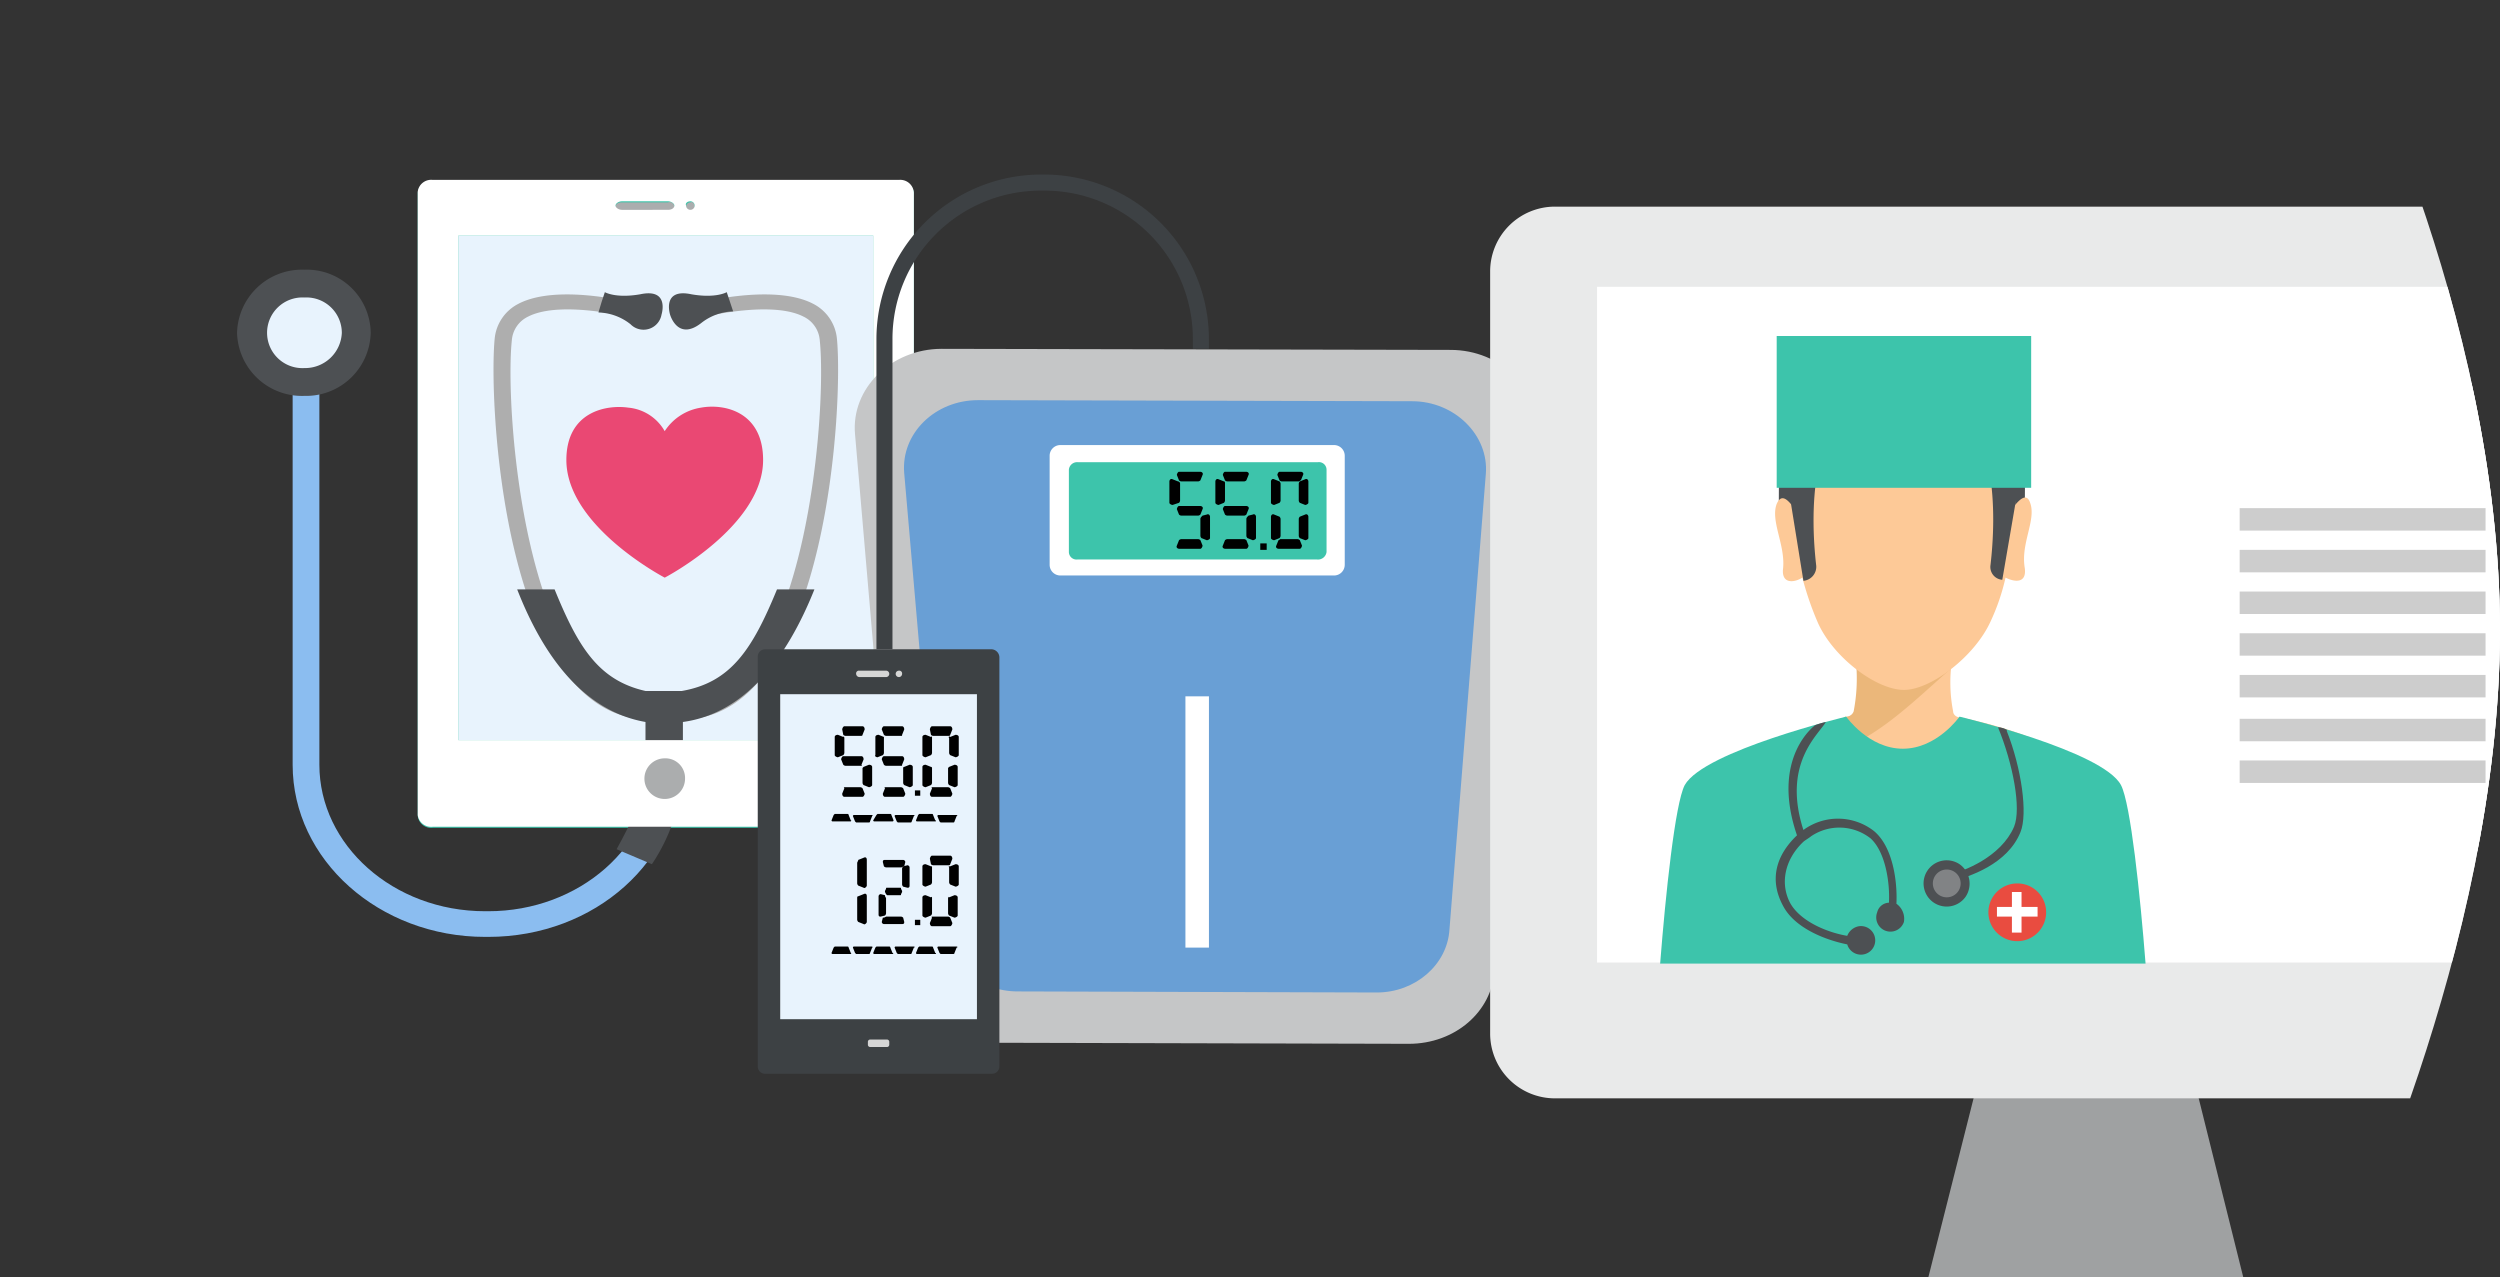 <svg xmlns="http://www.w3.org/2000/svg" viewBox="0 0 287.703 147">
    <rect x="0" y="0" width="287.703" height="147" fill="#333333" stroke="none"/>
    <defs>
        <style>
            .cls-1{fill:url(#linear-gradient)}.cls-2{clip-path:url(#clip-path)}.cls-3{fill:#3dc4ab}.cls-4{fill:#e8f3fd}.cls-5{fill:#abadae}.cls-6{fill:#bfbfbf}.cls-7{fill:#aeaeae}.cls-8{fill:#4d5053}.cls-9{fill:#8bbdf0}.cls-10{fill:#fff}.cls-11{fill:#ea4873}.cls-12{fill:#c5c6c7}.cls-13{fill:#699fd5}.cls-14{fill:#3d4144}.cls-15{fill:#d6d6d6}.cls-16{fill:#9fa1a2}.cls-17{fill:#e9eaea}.cls-18{fill:#cdcdcd}.cls-19{fill:#fdc997}.cls-20{fill:#ebb77a}.cls-21{fill:#3c3c3c}.cls-22{fill:#e94c40}.cls-23{fill:#818385}
        </style>
        <linearGradient id="linear-gradient" x1=".962" x2="0" y1="1" gradientUnits="objectBoundingBox">
            <stop offset="0" stop-color="#699fd5"/>
            <stop offset="1" stop-color="#f05b89"/>
        </linearGradient>
        <clipPath id="clip-path">
            <path id="Tracé_1265" d="M9.606 0h259.372S287.7 35.772 287.7 72.522 268.978 147 268.978 147H6.986C3.128 147 0 143.418 0 139V11C0 4.925 4.3 0 9.606 0z" class="cls-1" data-name="Tracé 1265" transform="translate(25 89)"/>
        </clipPath>
    </defs>
    <g id="Symbole_8_1" data-name="Symbole 8 – 1" transform="translate(-25 -89)">
        <g id="Groupe_de_masques_1" class="cls-2" data-name="Groupe de masques 1">
            <g id="Groupe_132" data-name="Groupe 132" transform="translate(45.952 80.976)">
                <g id="Groupe_111" data-name="Groupe 111" transform="translate(6.328 28.727)">
                    <g id="Groupe_106" data-name="Groupe 106" transform="translate(20.794 .123)">
                        <path id="Tracé_1266" d="M77.47 98.142H23.823a1.557 1.557 0 0 1-1.723-1.354V25.053a1.557 1.557 0 0 1 1.723-1.353H77.47a1.557 1.557 0 0 1 1.723 1.353v71.735a1.557 1.557 0 0 1-1.723 1.354z" class="cls-3" data-name="Tracé 1266" transform="translate(-22.1 -23.7)"/>
                        <path id="Rectangle_24" d="M0 0h47.741v58.077H0z" class="cls-4" data-name="Rectangle 24" transform="translate(4.676 6.275)"/>
                        <path id="Tracé_1267" d="M48.184 26.2a.492.492 0 1 1-.492-.492c.246-.125.492.121.492.492z" class="cls-5" data-name="Tracé 1267" transform="translate(-16.316 -23.245)"/>
                        <path id="Tracé_1268" d="M47.367 26.2c0 .246-.246.492-.738.492h-5.291c-.369 0-.738-.246-.738-.492s.246-.492.738-.492h5.291a.542.542 0 0 1 .738.492z" class="cls-5" data-name="Tracé 1268" transform="translate(-17.837 -23.245)"/>
                        <path id="Tracé_1269" d="M47.1 79.9a1.6 1.6 0 1 1-1.6-1.6 1.551 1.551 0 0 1 1.6 1.6z" class="cls-6" data-name="Tracé 1269" transform="translate(-17.076 -11.118)"/>
                    </g>
                    <g id="Groupe_110" data-name="Groupe 110" transform="translate(0 10.332)">
                        <g id="Groupe_107" data-name="Groupe 107" transform="translate(29.514 2.852)">
                            <path id="Tracé_1270" d="M45.814 83.145C30.311 81.3 28.588 46.6 29.326 39.341a5.047 5.047 0 0 1 2.707-3.941c4.676-2.461 13.781 0 14.15.123l-.615 1.6c-2.338-.615-9.105-1.969-12.427-.246a3.3 3.3 0 0 0-1.846 2.707c-.861 8.121 1.6 40.482 14.642 41.958z" class="cls-7" data-name="Tracé 1270" transform="translate(-29.186 -34.315)"/>
                        </g>
                        <path id="Tracé_1271" d="M46.26 36.684s.984-3.076-2.461-2.338c-2.83.492-4.06-.246-4.06-.246l-.369 1.107-.37 1.231a6.209 6.209 0 0 1 3.691 1.353 2.1 2.1 0 0 0 3.569-1.107z" class="cls-8" data-name="Tracé 1271" transform="translate(2.589 -31.513)"/>
                        <g id="Groupe_108" data-name="Groupe 108" transform="translate(52.171 2.852)">
                            <path id="Tracé_1272" d="M47.969 83.145C63.473 81.3 65.2 46.6 64.457 39.341A5.047 5.047 0 0 0 61.75 35.4c-4.676-2.461-13.781 0-14.15.123l.615 1.6c2.338-.615 9.105-1.969 12.427-.246a3.3 3.3 0 0 1 1.846 2.707c.861 8.121-1.6 40.482-14.642 41.958z" class="cls-7" data-name="Tracé 1272" transform="translate(-47.6 -34.315)"/>
                        </g>
                        <path id="Tracé_1273" d="M45.724 36.684s-.984-3.076 2.461-2.338c2.83.492 4.06-.246 4.06-.246l.369 1.107.369 1.107a6.209 6.209 0 0 0-3.691 1.353c-2.706 2.093-3.568-.983-3.568-.983z" class="cls-8" data-name="Tracé 1273" transform="translate(4.109 -31.513)"/>
                        <g id="Groupe_109" data-name="Groupe 109" transform="translate(6.398 9.601)">
                            <path id="Tracé_1274" d="M51.989 81.389v5.783c0 9.351-8.613 16.857-19.072 16.857h-.369c-10.582 0-19.072-7.629-19.072-16.857V39.8H10.4v47.372c0 10.951 9.967 19.81 22.148 19.81h.369c12.3 0 22.148-8.859 22.148-19.81v-5.783h-3.076z" class="cls-9" data-name="Tracé 1274" transform="translate(-10.4 -39.8)"/>
                        </g>
                        <path id="Tracé_1275" d="M65.606 61.9H61.3c-2.83 6.89-5.291 10.7-10.951 11.689h-4.184c-5.414-1.23-7.752-5.045-10.459-11.689H31.4c3.076 7.875 7.752 14.027 14.765 15.257v4.922c0 3.568-1.723 6.767-3.322 9.721l4.06 1.723a21.007 21.007 0 0 0 3.568-11.443v-4.922c7.137-.985 11.936-7.258 15.135-15.258z" class="cls-8" data-name="Tracé 1275" transform="translate(.838 -25.106)"/>
                        <path id="Tracé_1276" d="M20.581 39.26a7.437 7.437 0 0 1-7.629 7.26A7.469 7.469 0 0 1 5.2 39.26 7.469 7.469 0 0 1 12.952 32a7.359 7.359 0 0 1 7.629 7.26z" class="cls-8" data-name="Tracé 1276" transform="translate(-5.2 -31.997)"/>
                        <path id="Tracé_1277" d="M16.613 38.662a4.234 4.234 0 0 1-4.307 4.06 4.067 4.067 0 1 1 0-8.121 4.077 4.077 0 0 1 4.307 4.061z" class="cls-4" data-name="Tracé 1277" transform="translate(-4.555 -31.399)"/>
                    </g>
                    <path id="Tracé_1278" d="M77.47 23.6H23.823a1.557 1.557 0 0 0-1.723 1.353v71.735a1.557 1.557 0 0 0 1.723 1.353H77.47a1.557 1.557 0 0 0 1.723-1.353V25.077A1.565 1.565 0 0 0 77.47 23.6zm-23.994 2.461a.492.492 0 1 1-.492.492c-.123-.246.123-.492.492-.492zm-7.875 0h5.291c.369 0 .738.246.738.492s-.246.492-.738.492H45.6c-.369 0-.738-.246-.738-.492s.37-.492.738-.492zM50.523 94.1a1.6 1.6 0 1 1 1.6-1.6 1.551 1.551 0 0 1-1.6 1.6zm23.994-6.029H26.776V30h47.741z" class="cls-10" data-name="Tracé 1278" transform="translate(-1.306 -23.6)"/>
                    <path id="Tracé_1279" d="M47.976 80.038a2.338 2.338 0 1 1-2.338-2.338 2.262 2.262 0 0 1 2.338 2.338z" class="cls-5" data-name="Tracé 1279" transform="translate(3.58 -11.133)"/>
                    <path id="Tracé_1280" d="M51.5 44.921a6.073 6.073 0 0 0-4.184 2.707 5.371 5.371 0 0 0-4.184-2.707C40.553 44.552 36 45.413 36 50.95c0 7.629 11.32 13.535 11.32 13.535s11.32-5.906 11.32-13.535c0-5.537-4.429-6.521-7.14-6.029z" class="cls-11" data-name="Tracé 1280" transform="translate(1.898 -18.712)"/>
                </g>
                <g id="Groupe_123" data-name="Groupe 123" transform="translate(66.251 28.112)">
                    <g id="Groupe_114" data-name="Groupe 114" transform="translate(11.161 20.056)">
                        <path id="Tracé_1283" d="M126.744 119.379l-48.479-.123c-5.291 0-9.6-3.691-9.967-8.49l-5.291-61.522c-.492-5.291 4.184-9.844 9.967-9.844l58.569.123c5.783 0 10.459 4.553 9.967 9.844l-4.922 61.522c-.247 4.799-4.553 8.49-9.844 8.49z" class="cls-12" data-name="Tracé 1283" transform="translate(-62.971 -39.4)"/>
                        <path id="Tracé_1284" d="M121.99 112.367l-41.343-.123c-4.43 0-8.244-3.2-8.49-7.26L67.6 52.567c-.369-4.553 3.568-8.367 8.49-8.367l49.956.123c4.922 0 8.859 3.937 8.49 8.367l-4.184 52.417c-.241 4.06-3.932 7.26-8.362 7.26z" class="cls-13" data-name="Tracé 1284" transform="translate(-61.909 -38.294)"/>
                        <path id="Rectangle_25" d="M0 0h2.707v28.915H0z" class="cls-10" data-name="Rectangle 25" transform="translate(38.056 39.989)"/>
                        <path id="Tracé_1285" d="M113.93 63.411h-31.5a1.233 1.233 0 0 1-1.23-1.23V49.63a1.233 1.233 0 0 1 1.23-1.23h31.5a1.233 1.233 0 0 1 1.23 1.23v12.551a1.233 1.233 0 0 1-1.23 1.23z" class="cls-10" data-name="Tracé 1285" transform="translate(-58.77 -37.326)"/>
                        <path id="Tracé_1286" d="M111.546 61.2H83.984a.878.878 0 0 1-.984-.864v-9.475a.951.951 0 0 1 .984-.861h27.685a.878.878 0 0 1 .984.861v9.474a.994.994 0 0 1-1.107.865z" class="cls-3" data-name="Tracé 1286" transform="translate(-58.356 -36.957)"/>
                        <g id="Groupe_113" data-name="Groupe 113" transform="translate(36.211 14.15)">
                            <path id="Tracé_1287" d="M99.861 52.007h-1.969a.43.43 0 0 1-.246-.123l-.246-.615c0-.123.123-.369.246-.369h2.461c.123 0 .369.123.246.369l-.246.615a.43.43 0 0 1-.246.123z" data-name="Tracé 1287" transform="translate(-91.248 -50.9)"/>
                            <path id="Tracé_1288" d="M104.961 52.007h-1.969a.43.43 0 0 1-.246-.123l-.246-.615c0-.123.123-.369.246-.369h2.461c.123 0 .369.123.246.369l-.246.615c-.123 0-.123.123-.246.123z" data-name="Tracé 1288" transform="translate(-90.073 -50.9)"/>
                            <path id="Tracé_1289" d="M99.861 55.207h-1.969a.43.43 0 0 1-.246-.123l-.246-.615c0-.123.123-.369.246-.369h2.461c.123 0 .369.123.246.369l-.246.615a.43.43 0 0 1-.246.123z" data-name="Tracé 1289" transform="translate(-91.248 -50.163)"/>
                            <path id="Tracé_1290" d="M97.807 52.1v1.969a.43.43 0 0 1-.123.246l-.615.246c-.123 0-.369-.123-.369-.246v-2.463c0-.123.123-.369.369-.246l.615.246c.123 0 .123.123.123.248z" data-name="Tracé 1290" transform="translate(-91.409 -50.745)"/>
                            <path id="Tracé_1291" d="M103.007 52.1v1.969a.43.43 0 0 1-.123.246l-.615.246c-.123 0-.369-.123-.369-.246v-2.463c0-.123.123-.369.369-.246l.615.246a.43.43 0 0 1 .123.248z" data-name="Tracé 1291" transform="translate(-90.211 -50.745)"/>
                            <path id="Tracé_1292" d="M104.5 52.1v1.969a.43.43 0 0 0 .123.246l.615.246c.123 0 .369-.123.369-.246v-2.463c0-.123-.123-.369-.369-.246l-.615.246a.43.43 0 0 0-.123.248z" data-name="Tracé 1292" transform="translate(-89.612 -50.745)"/>
                            <path id="Tracé_1293" d="M103.007 55.4v1.969a.43.43 0 0 1-.123.246l-.615.246c-.123 0-.369-.123-.369-.246v-2.463c0-.123.123-.369.369-.246l.615.246a.43.43 0 0 1 .123.248z" data-name="Tracé 1293" transform="translate(-90.211 -49.985)"/>
                            <path id="Tracé_1294" d="M104.5 55.4v1.969a.43.43 0 0 0 .123.246l.615.246c.123 0 .369-.123.369-.246v-2.463c0-.123-.123-.369-.369-.246l-.615.246a.43.43 0 0 0-.123.248z" data-name="Tracé 1294" transform="translate(-89.612 -49.985)"/>
                            <path id="Tracé_1295" d="M99.6 55.4v1.969a.43.43 0 0 0 .123.246l.615.246c.123 0 .369-.123.369-.246v-2.463c0-.123-.123-.369-.369-.246l-.492.123c-.123.123-.246.246-.246.371z" data-name="Tracé 1295" transform="translate(-90.741 -49.985)"/>
                            <path id="Tracé_1296" d="M97.9 57.2h1.969a.43.43 0 0 1 .246.123l.246.615c0 .123-.123.369-.246.369h-2.463c-.123 0-.369-.123-.246-.369l.246-.615a.43.43 0 0 1 .248-.123z" data-name="Tracé 1296" transform="translate(-91.254 -49.448)"/>
                            <path id="Tracé_1297" d="M95.561 52.007h-1.969a.43.43 0 0 1-.246-.123l-.246-.615c0-.123.123-.369.246-.369h2.461c.123 0 .369.123.246.369l-.246.615a.43.43 0 0 1-.246.123z" data-name="Tracé 1297" transform="translate(-92.239 -50.9)"/>
                            <path id="Tracé_1298" d="M95.561 55.207h-1.969a.43.43 0 0 1-.246-.123l-.246-.615c0-.123.123-.369.246-.369h2.461c.123 0 .369.123.246.369l-.246.615a.43.43 0 0 1-.246.123z" data-name="Tracé 1298" transform="translate(-92.239 -50.163)"/>
                            <path id="Tracé_1299" d="M93.63 52.1v1.969a.43.43 0 0 1-.123.246l-.738.246c-.123 0-.369-.123-.369-.246v-2.463c0-.123.123-.369.369-.246l.615.246a.265.265 0 0 1 .246.248z" data-name="Tracé 1299" transform="translate(-92.4 -50.745)"/>
                            <path id="Tracé_1300" d="M95.3 55.4v1.969a.43.43 0 0 0 .123.246l.615.246c.123 0 .369-.123.369-.246v-2.463c0-.123-.123-.369-.369-.246l-.492.123c-.123.123-.246.246-.246.371z" data-name="Tracé 1300" transform="translate(-91.732 -49.985)"/>
                            <path id="Tracé_1301" d="M93.6 57.2h1.969a.43.43 0 0 1 .246.123l.246.615c0 .123-.123.369-.246.369h-2.463c-.123 0-.369-.123-.246-.369l.246-.615a.43.43 0 0 1 .248-.123z" data-name="Tracé 1301" transform="translate(-92.245 -49.448)"/>
                            <path id="Tracé_1302" d="M102.9 57.2h1.969a.43.43 0 0 1 .246.123l.246.615c0 .123-.123.369-.246.369h-2.461c-.123 0-.369-.123-.246-.369l.246-.615c.121 0 .121-.123.246-.123z" data-name="Tracé 1302" transform="translate(-90.102 -49.448)"/>
                            <path id="Rectangle_26" d="M0 0h.738v.738H0z" data-name="Rectangle 26" transform="translate(10.459 8.244)"/>
                        </g>
                    </g>
                    <g id="Groupe_121" data-name="Groupe 121" transform="translate(0 54.632)">
                        <g id="Groupe_115" data-name="Groupe 115">
                            <path id="Tracé_1304" d="M80.847 67.5H54.761a.841.841 0 0 0-.861.861v47.126a.841.841 0 0 0 .861.861h26.086a.841.841 0 0 0 .861-.861v-47a.951.951 0 0 0-.861-.987z" class="cls-14" data-name="Tracé 1304" transform="translate(-53.9 -67.5)"/>
                            <path id="Rectangle_27" d="M0 0h22.64v37.405H0z" class="cls-4" data-name="Rectangle 27" transform="translate(2.584 5.168)"/>
                            <path id="Tracé_1305" d="M67.169 69.5a.369.369 0 1 0 .369.369.326.326 0 0 0-.369-.369z" class="cls-15" data-name="Tracé 1305" transform="translate(-50.927 -67.039)"/>
                            <path id="Tracé_1306" d="M66.415 104h-1.969a.265.265 0 0 0-.246.246v.369a.265.265 0 0 0 .246.246h1.969a.265.265 0 0 0 .246-.246v-.369a.265.265 0 0 0-.246-.246z" class="cls-15" data-name="Tracé 1306" transform="translate(-51.526 -59.089)"/>
                            <path id="Tracé_1307" d="M66.545 69.5h-3.076a.326.326 0 0 0-.369.369.393.393 0 0 0 .369.369h3.076a.369.369 0 1 0 0-.738z" class="cls-15" data-name="Tracé 1307" transform="translate(-51.78 -67.039)"/>
                        </g>
                        <g id="Groupe_117" data-name="Groupe 117" transform="translate(8.49 8.859)">
                            <path id="Tracé_1308" d="M67.715 75.807h-1.723a.43.43 0 0 1-.246-.123l-.246-.615c0-.123.123-.369.246-.369h2.092c.123 0 .246.123.246.369l-.246.615c0 .123 0 .123-.123.123z" data-name="Tracé 1308" transform="translate(-59.717 -74.7)"/>
                            <path id="Tracé_1309" d="M72.092 75.807h-1.723a.43.43 0 0 1-.246-.123L70 75.069c0-.123.123-.369.246-.369h2.092c.123 0 .246.123.246.369l-.246.615c0 .123-.123.123-.246.123z" data-name="Tracé 1309" transform="translate(-58.68 -74.7)"/>
                            <path id="Tracé_1310" d="M67.715 78.607h-1.723a.43.43 0 0 1-.246-.123l-.246-.615c0-.123.123-.369.246-.369h2.092c.123 0 .246.123.246.369l-.246.615c0 .123 0 .123-.123.123z" data-name="Tracé 1310" transform="translate(-59.717 -74.055)"/>
                            <path id="Tracé_1311" d="M65.891 75.869v1.723a.43.43 0 0 1-.123.246l-.615.246c-.123 0-.369-.123-.246-.246v-2.092c0-.123.123-.246.369-.246l.615.246v.123z" data-name="Tracé 1311" transform="translate(-59.861 -74.516)"/>
                            <path id="Tracé_1312" d="M70.407 75.869v1.723a.43.43 0 0 1-.123.246l-.615.246c-.123 0-.369-.123-.369-.246v-2.092c0-.123.123-.246.369-.246l.615.246c.123-.123.123 0 .123.123z" data-name="Tracé 1312" transform="translate(-58.841 -74.516)"/>
                            <path id="Tracé_1313" d="M71.81 75.869v1.723a.43.43 0 0 0 .123.246l.615.246c.123 0 .369-.123.369-.246v-2.092c0-.123-.123-.246-.369-.246l-.615.246c-.123-.123-.246 0-.123.123z" data-name="Tracé 1313" transform="translate(-58.275 -74.516)"/>
                            <path id="Tracé_1314" d="M70.407 78.669v1.723a.43.43 0 0 1-.123.246l-.615.246c-.123 0-.369-.123-.369-.246v-2.092c0-.123.123-.246.369-.246l.615.246a.12.12 0 0 1 .123.123z" data-name="Tracé 1314" transform="translate(-58.841 -73.87)"/>
                            <path id="Tracé_1315" d="M71.7 78.669v1.723a.43.43 0 0 0 .123.246l.615.246c.123 0 .369-.123.369-.246v-2.092c0-.123-.123-.246-.369-.246l-.615.246z" data-name="Tracé 1315" transform="translate(-58.288 -73.87)"/>
                            <path id="Tracé_1316" d="M67.5 78.669v1.723a.43.43 0 0 0 .123.246l.615.246c.123 0 .369-.123.369-.246v-2.092c0-.123-.123-.246-.369-.246l-.615.246a.121.121 0 0 0-.123.123z" data-name="Tracé 1316" transform="translate(-59.256 -73.87)"/>
                            <path id="Tracé_1317" d="M65.969 80.4h1.723a.43.43 0 0 1 .246.123l.246.615c0 .123-.123.369-.246.369h-2.092c-.123 0-.246-.123-.246-.369l.246-.615c-.123-.123 0-.123.123-.123z" data-name="Tracé 1317" transform="translate(-59.694 -73.386)"/>
                            <path id="Tracé_1318" d="M63.892 75.807h-1.723a.43.43 0 0 1-.246-.123l-.123-.615c0-.123.123-.369.246-.369h2.092c.123 0 .246.123.246.369l-.246.615c0 .123-.123.123-.246.123z" data-name="Tracé 1318" transform="translate(-60.57 -74.7)"/>
                            <path id="Tracé_1319" d="M63.915 78.607h-1.723a.43.43 0 0 1-.246-.123l-.246-.615c0-.123.123-.369.246-.369h2.092c.123 0 .246.123.246.369l-.246.615c.123.123 0 .123-.123.123z" data-name="Tracé 1319" transform="translate(-60.593 -74.055)"/>
                            <path id="Tracé_1320" d="M62.207 75.869v1.723a.43.43 0 0 1-.123.246l-.615.246c-.123 0-.369-.123-.369-.246v-2.092c0-.123.123-.246.369-.246l.615.246c0-.123.123 0 .123.123z" data-name="Tracé 1320" transform="translate(-60.731 -74.516)"/>
                            <path id="Tracé_1321" d="M63.7 78.669v1.723a.43.43 0 0 0 .123.246l.615.246c.123 0 .369-.123.369-.246v-2.092c0-.123-.123-.246-.369-.246l-.615.246z" data-name="Tracé 1321" transform="translate(-60.132 -73.87)"/>
                            <path id="Tracé_1322" d="M62.169 80.4h1.723a.43.43 0 0 1 .246.123l.246.615c0 .123-.123.369-.246.369h-2.092c-.123 0-.246-.123-.246-.369l.246-.615c-.123-.123 0-.123.123-.123z" data-name="Tracé 1322" transform="translate(-60.57 -73.386)"/>
                            <path id="Tracé_1323" d="M70.369 80.4h1.723a.43.43 0 0 1 .246.123l.246.615c0 .123-.123.369-.246.369h-2.092c-.123 0-.246-.123-.246-.369l.246-.615c-.123-.123 0-.123.123-.123z" data-name="Tracé 1323" transform="translate(-58.68 -73.386)"/>
                            <path id="Rectangle_28" d="M0 0h.615v.615H0z" data-name="Rectangle 28" transform="translate(9.597 7.383)"/>
                            <g id="Groupe_116" data-name="Groupe 116" transform="translate(0 10.09)">
                                <path id="Tracé_1324" d="M63.015 83.761h-2.092a.12.12 0 0 1-.123-.123l.246-.615.123-.123h1.477a.121.121 0 0 1 .123.123l.246.615c.123 0 0 .123 0 .123z" data-name="Tracé 1324" transform="translate(-60.8 -82.9)"/>
                                <path id="Tracé_1325" d="M65.015 83h-2.092a.121.121 0 0 0-.123.123l.246.615.123.123h1.477a.121.121 0 0 0 .123-.123l.246-.615c.123-.123 0-.123 0-.123z" data-name="Tracé 1325" transform="translate(-60.339 -82.877)"/>
                                <path id="Tracé_1326" d="M66.915 83.761h-2.092a.121.121 0 0 1-.123-.123l.369-.615.123-.123h1.477a.121.121 0 0 1 .123.123l.246.615a.12.12 0 0 1-.123.123z" data-name="Tracé 1326" transform="translate(-59.901 -82.9)"/>
                                <path id="Tracé_1327" d="M68.915 83h-2.092a.121.121 0 0 0-.123.123l.246.615.123.123h1.477a.121.121 0 0 0 .123-.123l.246-.615c.123-.123.123-.123 0-.123z" data-name="Tracé 1327" transform="translate(-59.44 -82.877)"/>
                                <path id="Tracé_1328" d="M70.915 83.761h-2.092a.12.12 0 0 1-.123-.123l.246-.615.123-.123h1.477a.121.121 0 0 1 .123.123l.246.615c.123 0 .123.123 0 .123z" data-name="Tracé 1328" transform="translate(-58.98 -82.9)"/>
                                <path id="Tracé_1329" d="M72.915 83h-2.092a.121.121 0 0 0-.123.123l.246.615.123.123h1.477a.121.121 0 0 0 .123-.123l.246-.615c.123-.123.123-.123 0-.123z" data-name="Tracé 1329" transform="translate(-58.519 -82.877)"/>
                            </g>
                        </g>
                        <g id="Groupe_120" data-name="Groupe 120" transform="translate(8.49 23.748)">
                            <path id="Tracé_1330" d="M72.092 87.907h-1.723a.43.43 0 0 1-.246-.123L70 87.169c0-.123.123-.369.246-.369h2.092c.123 0 .246.123.246.369l-.246.615c0 .123-.123.123-.246.123z" data-name="Tracé 1330" transform="translate(-58.68 -86.8)"/>
                            <path id="Tracé_1331" d="M70.407 87.969v1.723a.43.43 0 0 1-.123.246l-.615.246c-.123 0-.369-.123-.369-.246v-2.092c0-.123.123-.246.369-.246l.615.246c.123 0 .123 0 .123.123z" data-name="Tracé 1331" transform="translate(-58.841 -86.616)"/>
                            <path id="Tracé_1332" d="M71.81 87.969v1.723a.43.43 0 0 0 .123.246l.615.246c.123 0 .369-.123.369-.246v-2.092c0-.123-.123-.246-.369-.246l-.615.246c-.123 0-.246 0-.123.123z" data-name="Tracé 1332" transform="translate(-58.275 -86.616)"/>
                            <path id="Tracé_1333" d="M70.407 90.869v1.723a.43.43 0 0 1-.123.246l-.615.246c-.123 0-.369-.123-.369-.246v-2.092c0-.123.123-.246.369-.246l.615.246c.123-.123.123 0 .123.123z" data-name="Tracé 1333" transform="translate(-58.841 -85.947)"/>
                            <path id="Tracé_1334" d="M71.7 90.869v1.723a.43.43 0 0 0 .123.246l.615.246c.123 0 .369-.123.369-.246v-2.092c0-.123-.123-.246-.369-.246l-.615.246c0-.123-.123 0-.123.123z" data-name="Tracé 1334" transform="translate(-58.288 -85.947)"/>
                            <path id="Tracé_1335" d="M70.369 92.5h1.723a.43.43 0 0 1 .246.123l.246.615c0 .123-.123.369-.246.369h-2.092c-.123 0-.246-.123-.246-.369l.246-.615c-.123-.123 0-.123.123-.123z" data-name="Tracé 1335" transform="translate(-58.68 -85.486)"/>
                            <path id="Rectangle_29" d="M0 0h.615v.615H0z" data-name="Rectangle 29" transform="translate(9.597 7.383)"/>
                            <g id="Groupe_118" data-name="Groupe 118" transform="translate(0 10.459)">
                                <path id="Tracé_1336" d="M63.015 96.161h-2.092a.121.121 0 0 1-.123-.123l.246-.615.123-.123h1.477a.121.121 0 0 1 .123.123l.246.615c.123 0 0 .123 0 .123z" data-name="Tracé 1336" transform="translate(-60.8 -95.3)"/>
                                <path id="Tracé_1337" d="M65.015 95.3h-2.092a.121.121 0 0 0-.123.123l.246.615.123.123h1.477a.121.121 0 0 0 .123-.123l.246-.615c.123 0 0-.123 0-.123z" data-name="Tracé 1337" transform="translate(-60.339 -95.3)"/>
                                <path id="Tracé_1338" d="M66.915 96.161h-2.092a.121.121 0 0 1-.123-.123l.246-.615.123-.123h1.477a.121.121 0 0 1 .123.123l.246.615c.123 0 .123.123 0 .123z" data-name="Tracé 1338" transform="translate(-59.901 -95.3)"/>
                                <path id="Tracé_1339" d="M68.915 95.3h-2.092a.121.121 0 0 0-.123.123l.246.615.123.123h1.477a.121.121 0 0 0 .123-.123l.246-.615c.123 0 .123-.123 0-.123z" data-name="Tracé 1339" transform="translate(-59.44 -95.3)"/>
                                <path id="Tracé_1340" d="M70.915 96.161h-2.092a.121.121 0 0 1-.123-.123l.246-.615.123-.123h1.477a.121.121 0 0 1 .123.123l.246.615c.123 0 .123.123 0 .123z" data-name="Tracé 1340" transform="translate(-58.98 -95.3)"/>
                                <path id="Tracé_1341" d="M72.915 95.3h-2.092a.121.121 0 0 0-.123.123l.246.615.123.123h1.477a.121.121 0 0 0 .123-.123l.246-.615c.123 0 .123-.123 0-.123z" data-name="Tracé 1341" transform="translate(-58.519 -95.3)"/>
                            </g>
                            <g id="Groupe_119" data-name="Groupe 119" transform="translate(2.953 .198)">
                                <path id="Tracé_1342" d="M67.692 88.061h-1.723a.43.43 0 0 1-.246-.123l-.123-.492c0-.123 0-.246.246-.246h2.092a.265.265 0 0 1 .246.246l-.123.492c-.123 0-.246.123-.369.123z" data-name="Tracé 1342" transform="translate(-62.647 -86.906)"/>
                                <path id="Tracé_1343" d="M67.4 88.192v1.723a.43.43 0 0 0 .123.246l.492.123c.123 0 .246 0 .246-.246v-2.092a.265.265 0 0 0-.246-.246l-.492.123a.452.452 0 0 0-.123.369z" data-name="Tracé 1343" transform="translate(-62.232 -86.79)"/>
                                <path id="Tracé_1344" d="M66.061 90.892v1.723a.43.43 0 0 1-.123.246l-.492.123c-.123 0-.246 0-.246-.246v-2.092a.265.265 0 0 1 .246-.246l.492.123c0 .246.123.246.123.369z" data-name="Tracé 1344" transform="translate(-62.739 -86.168)"/>
                                <path id="Tracé_1345" d="M65.992 92.5h1.723a.43.43 0 0 1 .246.123l.123.492c0 .123 0 .246-.246.246h-2.092a.265.265 0 0 1-.246-.246l.123-.492a.539.539 0 0 0 .369-.123z" data-name="Tracé 1345" transform="translate(-62.67 -85.684)"/>
                                <path id="Tracé_1346" d="M67.523 89.8h-1.477c-.123 0-.123 0-.123.123l-.123.246v.123l.123.246.123.123h1.477c.123 0 .123 0 .123-.123l.123-.246v-.123l-.123-.246c0-.123 0-.123-.123-.123z" data-name="Tracé 1346" transform="translate(-62.601 -86.306)"/>
                                <path id="Tracé_1347" d="M63.2 87.624v2.338a.43.43 0 0 0 .123.246l.615.246c.123.123.369-.123.369-.246v-2.953c0-.246-.123-.369-.369-.246l-.615.246c0 .123-.123.245-.123.369z" data-name="Tracé 1347" transform="translate(-63.2 -86.961)"/>
                                <path id="Tracé_1348" d="M63.2 90.9v2.461a.43.43 0 0 0 .123.246l.615.246c.123.123.369-.123.369-.246v-2.952c0-.246-.123-.369-.369-.246l-.615.246c-.123 0-.123.123-.123.245z" data-name="Tracé 1348" transform="translate(-63.2 -86.177)"/>
                            </g>
                        </g>
                    </g>
                    <g id="Groupe_122" data-name="Groupe 122" transform="translate(13.658)">
                        <path id="Tracé_1349" d="M65 77.732h1.846V42.049a17.067 17.067 0 0 1 17.1-17.1h.369a17.067 17.067 0 0 1 17.1 17.1v1.107h1.846v-1.107A18.957 18.957 0 0 0 84.318 23.1h-.369A18.957 18.957 0 0 0 65 42.049z" class="cls-14" data-name="Tracé 1349" transform="translate(-65 -23.1)"/>
                    </g>
                </g>
                <g id="Groupe_131" data-name="Groupe 131" transform="translate(150.536 31.804)">
                    <g id="Groupe_125" data-name="Groupe 125">
                        <path id="Tracé_1351" d="M201.912 138.7H161.8l8.367-33.1h23.5z" class="cls-16" data-name="Tracé 1351" transform="translate(-113.321 -7.78)"/>
                        <path id="Tracé_1352" d="M251.966 128.719h-122.06a7.457 7.457 0 0 1-7.506-7.506V33.606a7.457 7.457 0 0 1 7.506-7.506h122.06a7.457 7.457 0 0 1 7.506 7.506v87.484a7.411 7.411 0 0 1-7.506 7.629z" class="cls-17" data-name="Tracé 1352" transform="translate(-122.4 -26.1)"/>
                        <path id="Rectangle_30" d="M0 0h112.463v77.764H0z" class="cls-10" data-name="Rectangle 30" transform="translate(12.304 9.228)"/>
                        <path id="Tracé_1353" d="M211.077 139.074l-53.647-.369a6.066 6.066 0 0 1-6.029-6.152v-.123a6.066 6.066 0 0 1 6.152-6.029l53.647.369a6.066 6.066 0 0 1 6.029 6.152v.123a6.228 6.228 0 0 1-6.152 6.029z" class="cls-17" data-name="Tracé 1353" transform="translate(-115.717 -2.987)"/>
                        <g id="Groupe_124" data-name="Groupe 124" transform="translate(110.002 94.867)">
                            <path id="Tracé_1354" d="M215.491 105.046a1.846 1.846 0 1 1-1.846-1.846 1.812 1.812 0 0 1 1.846 1.846z" class="cls-16" data-name="Tracé 1354" transform="translate(-211.8 -103.2)"/>
                            <path id="Tracé_1355" d="M219.591 105.046a1.846 1.846 0 0 1-3.691 0 1.812 1.812 0 0 1 1.846-1.846 1.892 1.892 0 0 1 1.845 1.846z" class="cls-16" data-name="Tracé 1355" transform="translate(-210.855 -103.2)"/>
                            <path id="Tracé_1356" d="M223.591 105.046a1.812 1.812 0 0 1-1.846 1.846 1.846 1.846 0 1 1 0-3.691 1.812 1.812 0 0 1 1.846 1.845z" class="cls-16" data-name="Tracé 1356" transform="translate(-209.933 -103.2)"/>
                        </g>
                    </g>
                    <g id="Groupe_127" data-name="Groupe 127" transform="translate(68.659 20.302)">
                        <path id="Tracé_1357" d="M222.742 42.6h-25.47a5.662 5.662 0 0 0-5.414 5.906v29.777a25.879 25.879 0 0 1-13.658.492c2.83 3.691 8.49 4.8 13.658 4.8v7.014a5.741 5.741 0 0 0 5.414 5.906h25.47a5.662 5.662 0 0 0 5.414-5.906v-42.2a5.628 5.628 0 0 0-5.414-5.789z" class="cls-10" data-name="Tracé 1357" transform="translate(-178.2 -42.6)"/>
                        <g id="Groupe_126" data-name="Groupe 126" transform="translate(17.595 14.396)">
                            <path id="Rectangle_31" d="M0 0h28.3v2.584H0z" class="cls-18" data-name="Rectangle 31"/>
                            <path id="Rectangle_32" d="M0 0h28.3v2.584H0z" class="cls-18" data-name="Rectangle 32" transform="translate(0 4.799)"/>
                            <path id="Rectangle_33" d="M0 0h28.3v2.584H0z" class="cls-18" data-name="Rectangle 33" transform="translate(0 9.597)"/>
                            <path id="Rectangle_34" d="M0 0h28.3v2.584H0z" class="cls-18" data-name="Rectangle 34" transform="translate(0 14.396)"/>
                            <path id="Rectangle_35" d="M0 0h28.3v2.584H0z" class="cls-18" data-name="Rectangle 35" transform="translate(0 19.195)"/>
                            <path id="Rectangle_36" d="M0 0h28.3v2.584H0z" class="cls-18" data-name="Rectangle 36" transform="translate(0 24.24)"/>
                            <path id="Rectangle_37" d="M0 0h28.3v2.584H0z" class="cls-18" data-name="Rectangle 37" transform="translate(0 29.038)"/>
                        </g>
                    </g>
                    <g id="Groupe_130" data-name="Groupe 130" transform="translate(19.564 14.888)">
                        <path id="Tracé_1358" d="M169.433 74.406a17.435 17.435 0 0 1-.123-5.906h-10.951a20.6 20.6 0 0 1-.123 5.66 1.216 1.216 0 0 1-.861.861c-1.107.246-3.691.984-7.875 4.676l13.9 19.933h1.107l16.734-20.794c-3.568-2.092-8.982-3.322-10.828-3.691-.613-.001-.98-.37-.98-.739z" class="cls-19" data-name="Tracé 1358" transform="translate(-135.719 -31.218)"/>
                        <path id="Tracé_1359" d="M171.056 40.677a29.011 29.011 0 0 0-7.506-1.477 28.014 28.014 0 0 0-7.506 1.477c-6.644 2.83-6.644 8.49-6.644 17.226h28.3c.123-8.736 0-14.396-6.644-17.226z" class="cls-8" data-name="Tracé 1359" transform="translate(-135.742 -37.97)"/>
                        <path id="Tracé_1360" d="M167.9 68.5h-10.952a20.061 20.061 0 0 1-.246 5.906.922.922 0 0 1-.984.615 3.768 3.768 0 0 0-.246 3.691c4.553-1.846 8.244-5.537 12.3-9.105a7.6 7.6 0 0 0 .128-1.107z" class="cls-20" data-name="Tracé 1360" transform="translate(-134.431 -31.218)"/>
                        <path id="Tracé_1361" d="M178.4 56.151c-.369-1.107-1.107-.492-1.723.246.123-8.49-4.307-12.8-4.307-12.8h-16.98s-4.553 4.307-4.43 12.8c-.615-.738-1.23-1.23-1.723-.123-.738 1.969.984 4.676.738 7.383-.246 1.846 1.23 1.723 2.215 1.107a35.152 35.152 0 0 0 1.723 5.045c1.723 4.06 6.767 7.875 9.967 7.875 3.076 0 8.121-3.814 9.967-7.875a24.521 24.521 0 0 0 1.723-5.045c.984.492 2.461.738 2.215-1.107-.496-2.831 1.349-5.538.615-7.506z" class="cls-19" data-name="Tracé 1361" transform="translate(-135.823 -36.956)"/>
                        <path id="Tracé_1362" d="M191.332 81.675c-2.092-3.937-18.58-7.875-18.58-7.875s-2.584 3.691-6.521 3.691-6.521-3.691-6.521-3.691-16.365 3.937-18.58 7.875c-1.107 2.092-2.215 12.674-2.83 20.548h55.862c-.615-7.875-1.722-18.456-2.83-20.548z" class="cls-3" data-name="Tracé 1362" transform="translate(-138.3 -29.996)"/>
                        <path id="Tracé_1363" d="M153.1 44.243s9.474 17.718 24.363-.738c-.123.123-13.163-10.213-24.363.738z" class="cls-21" data-name="Tracé 1363" transform="translate(-134.889 -37.968)"/>
                        <path id="Tracé_1364" d="M153.522 63.825c-.615-5.291-1.107-17.472 6.767-20.918l-2.46-1.107s-7.014 1.477-7.629 12.3l1.846 11.443a1.627 1.627 0 0 0 1.476-1.718z" class="cls-8" data-name="Tracé 1364" transform="translate(-135.558 -37.37)"/>
                        <path id="Tracé_1365" d="M171.821 65.448L173.79 54c-.615-10.828-7.629-12.3-7.629-12.3l-2.461 1.107c7.875 3.445 7.383 15.627 6.767 20.918a1.48 1.48 0 0 0 1.354 1.723z" class="cls-8" data-name="Tracé 1365" transform="translate(-132.447 -37.393)"/>
                        <path id="Rectangle_38" d="M0 0h29.285v17.472H0z" class="cls-3" data-name="Rectangle 38" transform="translate(13.412)"/>
                        <g id="Groupe_128" data-name="Groupe 128" transform="translate(37.775 62.999)">
                            <path id="Tracé_1366" d="M175.644 92.722a3.322 3.322 0 1 1-3.322-3.322 3.308 3.308 0 0 1 3.322 3.322z" class="cls-22" data-name="Tracé 1366" transform="translate(-169 -89.4)"/>
                            <path id="Tracé_1367" d="M174.476 91.923h-1.846V90.2h-1.107v1.723H169.8v1.107h1.723v1.846h1.107V93.03h1.846z" class="cls-10" data-name="Tracé 1367" transform="translate(-168.816 -89.216)"/>
                        </g>
                        <path id="Tracé_1368" d="M163 95.218c.123-2.461-.369-6.521-2.584-8.367a6.73 6.73 0 0 0-8.121-.123c-2.461-7.629 1.723-10.951 2.584-12.427a7.646 7.646 0 0 0-1.23.369s-5.168 3.691-2.092 12.674c-2.461 2.338-3.2 5.168-1.6 8.121 1.353 2.584 4.922 3.937 7.383 4.43a1.644 1.644 0 1 0 1.353-2.092 1.774 1.774 0 0 0-1.353 1.107c-2.215-.369-5.291-1.6-6.521-3.691-1.23-2.215-.738-5.045 1.477-7.137.123-.123.738-.492.861-.615a5.809 5.809 0 0 1 6.89.246c1.723 1.6 2.215 5.168 2.092 7.383a1.442 1.442 0 0 0-1.353 1.107 1.635 1.635 0 1 0 3.076 1.107 2.118 2.118 0 0 0-.862-2.092z" class="cls-8" data-name="Tracé 1368" transform="translate(-135.809 -29.881)"/>
                        <g id="Groupe_129" data-name="Groupe 129" transform="translate(30.346 45.034)">
                            <path id="Tracé_1369" d="M170.983 74.8c1.723 4.184 2.707 9.351 1.846 11.443-1.477 3.445-5.783 5.168-7.629 5.537l.369.738c2.092-.492 6.521-1.969 8-5.66.861-2.092.123-7.383-1.6-11.689.245 0-.369-.369-.986-.369z" class="cls-8" data-name="Tracé 1369" transform="translate(-162.447 -74.8)"/>
                            <path id="Tracé_1370" d="M167.807 91.369a2.662 2.662 0 1 1-.738-3.691 2.734 2.734 0 0 1 .738 3.691z" class="cls-8" data-name="Tracé 1370" transform="translate(-162.962 -71.928)"/>
                            <path id="Tracé_1371" d="M166.755 90.563a1.6 1.6 0 1 1-.492-2.215 1.6 1.6 0 0 1 .492 2.215z" class="cls-23" data-name="Tracé 1371" transform="translate(-162.771 -71.737)"/>
                        </g>
                    </g>
                </g>
            </g>
        </g>
    </g>
</svg>
